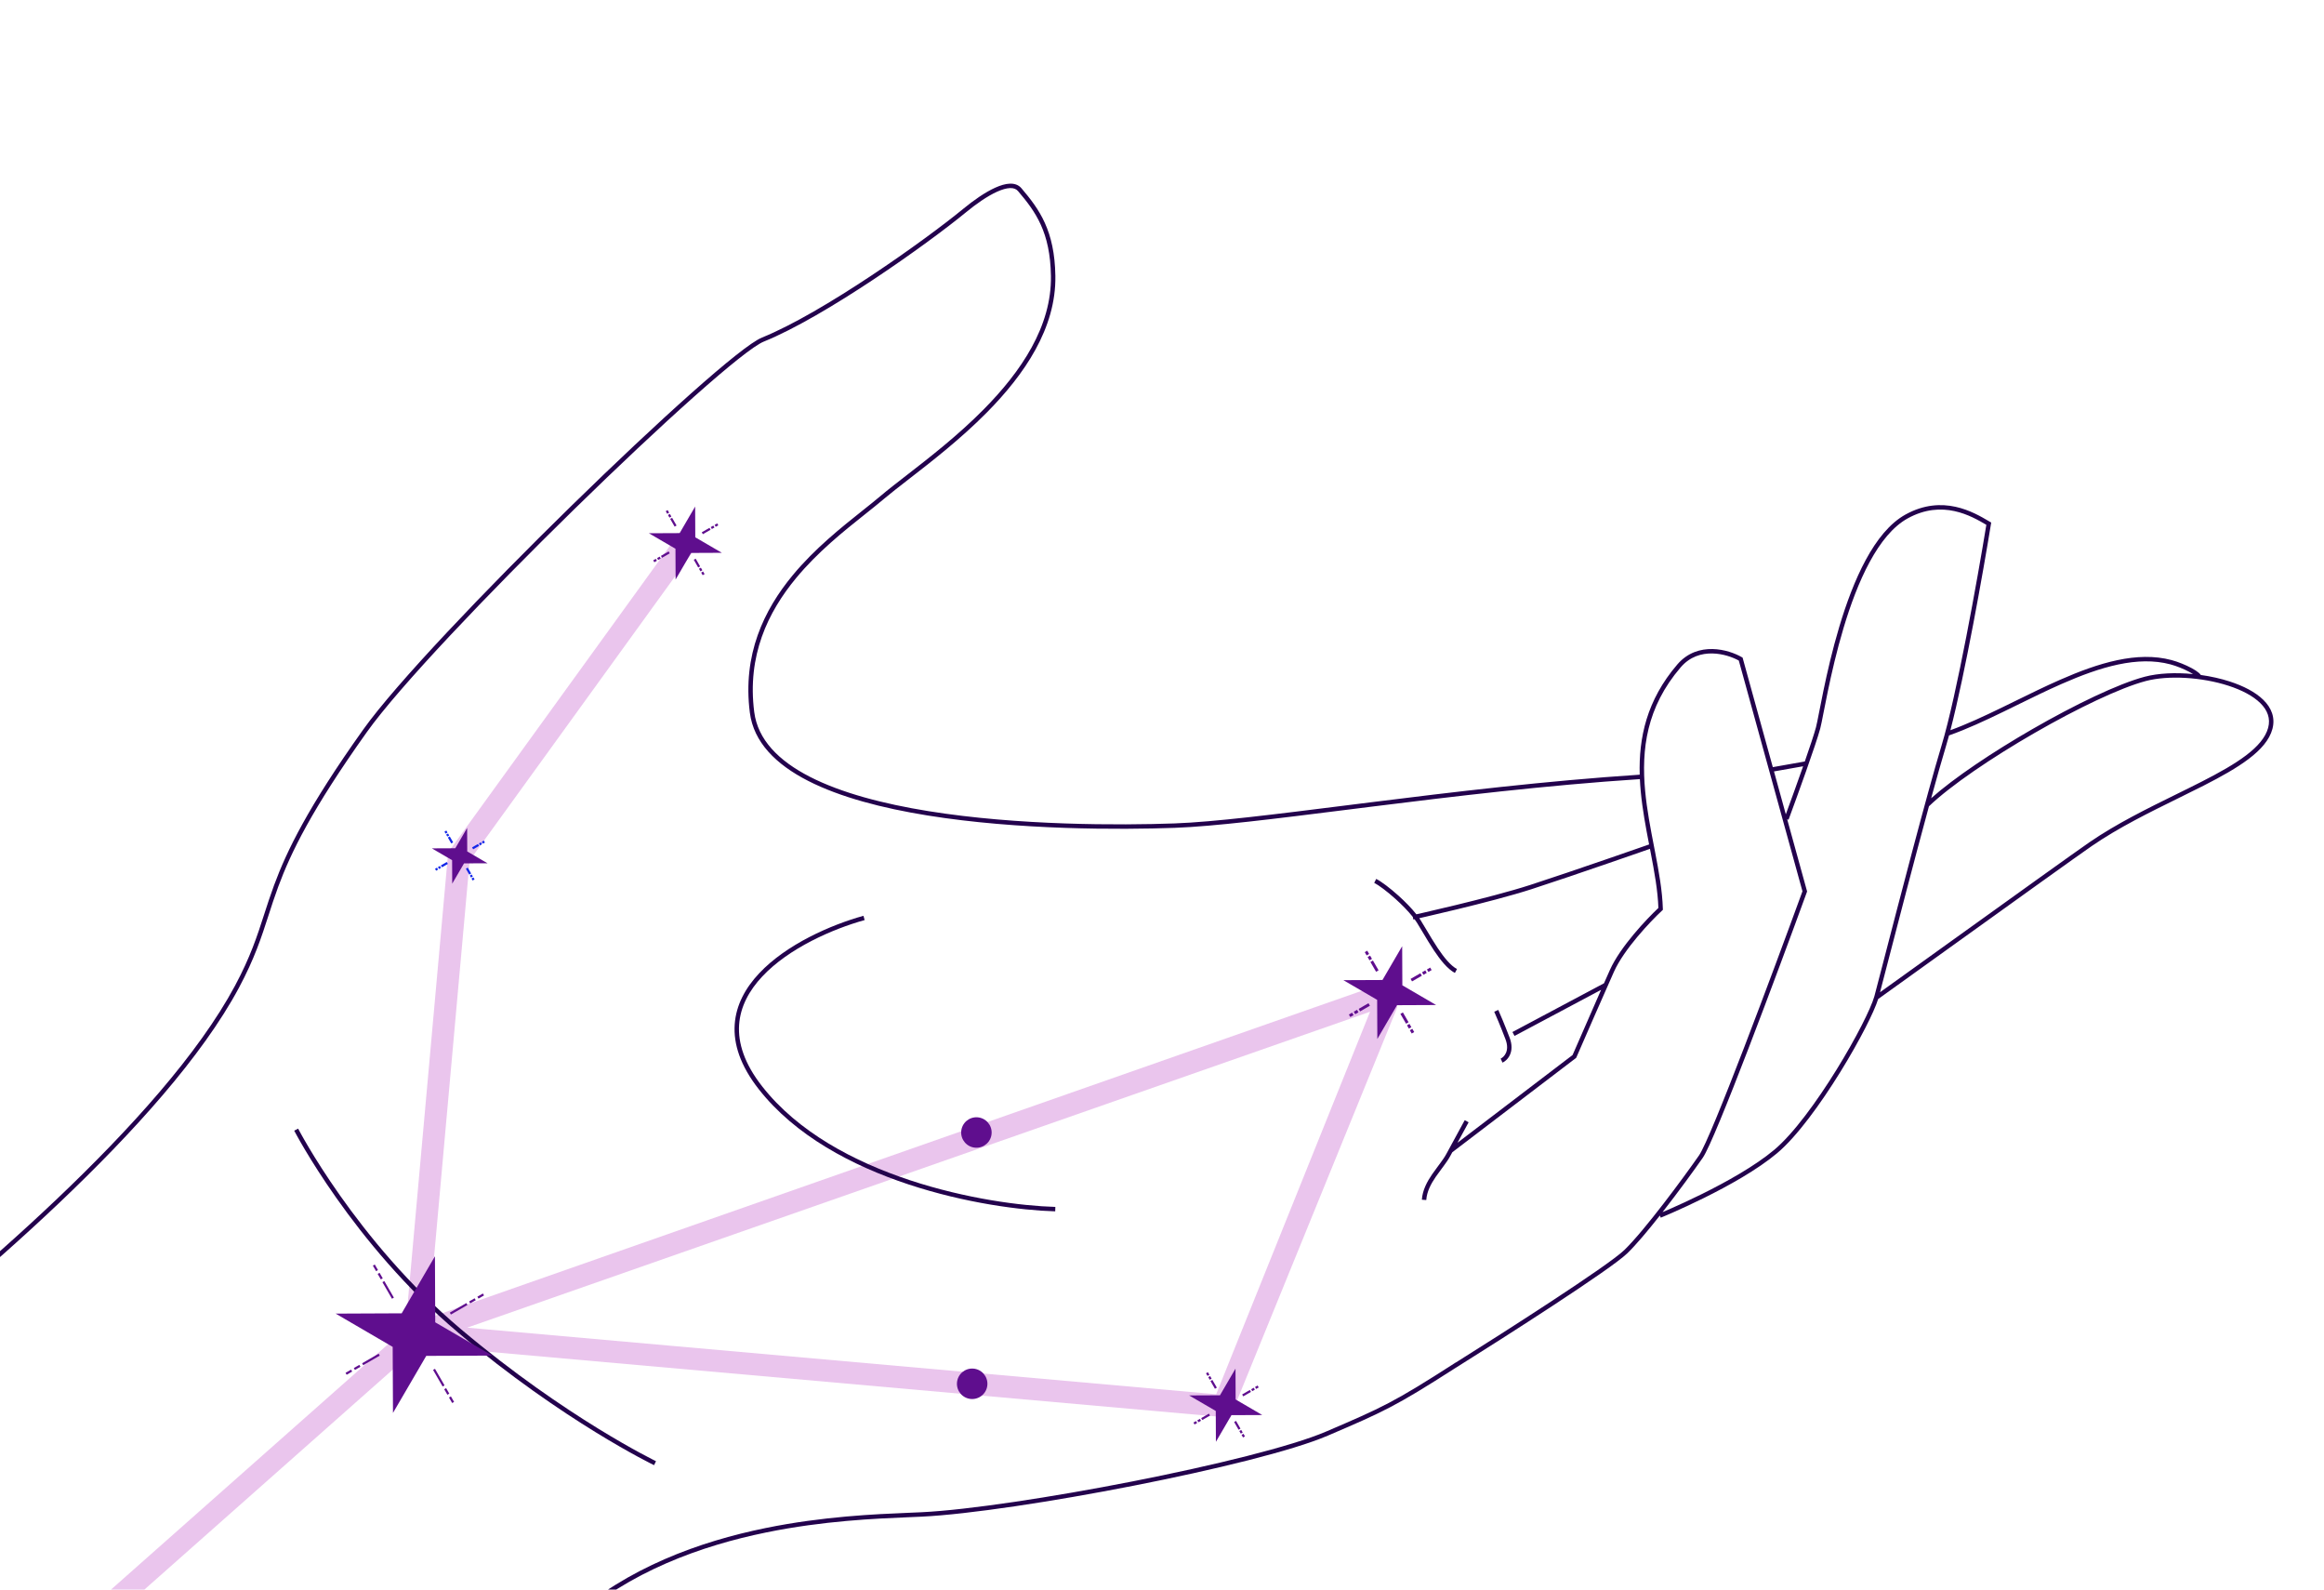 <svg width="525" height="359" viewBox="0 0 525 359" fill="none" xmlns="http://www.w3.org/2000/svg">
<g clip-path="url(#clip0_10956_3127)">
<path opacity="0.3" fill-rule="evenodd" clip-rule="evenodd" d="M106.105 194.313L157.518 123.24L153.467 120.31L101.248 192.496L91.58 300.121L-41.331 417.806L-38.017 421.55L94.832 303.919L277.868 320.187L315.649 227.5L314.999 223.119L309.499 223.119L96.821 297.662L106.105 194.313ZM105.538 299.851L309.499 228.5L274.737 314.889L105.538 299.851Z" fill="#B83FC3"/>
<path d="M223.898 256.666C223.406 258.502 221.519 259.592 219.682 259.1C217.846 258.608 216.757 256.721 217.249 254.885C217.741 253.049 219.628 251.959 221.464 252.451C223.3 252.943 224.39 254.83 223.898 256.666Z" fill="#5F0E8E"/>
<path d="M222.942 313.419C222.45 315.255 220.562 316.345 218.726 315.853C216.89 315.361 215.801 313.474 216.293 311.638C216.785 309.802 218.672 308.712 220.508 309.204C222.344 309.696 223.434 311.583 222.942 313.419Z" fill="#5F0E8E"/>
<path fill-rule="evenodd" clip-rule="evenodd" d="M218.274 47.905C220.521 46.057 223.045 44.288 225.254 43.292C226.36 42.794 227.351 42.506 228.168 42.478C228.972 42.451 229.566 42.673 229.977 43.156C231.99 45.519 233.8 47.829 235.133 50.783C236.464 53.732 237.331 57.351 237.411 62.331C237.595 73.738 230.636 83.942 222.245 92.433C216.381 98.366 209.896 103.392 204.742 107.386C202.513 109.113 200.533 110.648 198.96 111.979C197.751 113.003 196.365 114.106 194.867 115.298C190.045 119.136 184.064 123.896 179.094 129.892C172.558 137.778 167.711 147.863 169.393 160.945C170.254 167.637 175.273 172.628 182.518 176.337C189.769 180.05 199.352 182.535 209.562 184.179C229.987 187.468 253.067 187.41 265.393 186.966C274.314 186.645 288.064 184.918 304.35 182.873C306.1 182.653 307.88 182.429 309.686 182.204C328.142 179.896 349.388 177.341 370.454 175.963C370.497 176.878 370.562 177.791 370.647 178.7C371.026 182.787 371.785 186.821 372.539 190.717L372.103 190.869C371.593 191.047 370.855 191.304 369.94 191.622C368.109 192.258 365.572 193.137 362.748 194.11C357.097 196.054 350.299 198.371 345.696 199.86C341.107 201.345 334.455 203.053 328.94 204.392C326.185 205.061 323.717 205.637 321.938 206.046C321.123 206.233 320.452 206.386 319.965 206.495C318.849 205.084 317.379 203.597 315.927 202.291C313.992 200.549 312.026 199.071 310.891 198.5L310.441 199.394C311.451 199.902 313.336 201.304 315.258 203.034C316.686 204.319 318.098 205.753 319.157 207.086C319.164 207.117 319.171 207.149 319.179 207.184C319.287 207.672 319.288 207.672 319.288 207.672L319.486 207.628C319.509 207.623 319.533 207.617 319.56 207.611C319.761 207.885 319.945 208.153 320.108 208.412C320.507 209.046 320.949 209.789 321.421 210.584L321.422 210.585C322.196 211.886 323.053 213.328 323.94 214.659C325.369 216.804 326.981 218.834 328.664 219.738L329.137 218.857C327.699 218.085 326.207 216.258 324.773 214.105C323.892 212.783 323.071 211.402 322.313 210.125L322.312 210.124C321.835 209.322 321.383 208.56 320.955 207.88C320.85 207.713 320.738 207.544 320.619 207.373C321.046 207.276 321.565 207.158 322.162 207.021C323.944 206.611 326.416 206.034 329.176 205.364C334.692 204.025 341.376 202.309 346.003 200.811C350.617 199.319 357.423 197 363.073 195.055C365.899 194.083 368.437 193.203 370.268 192.567C371.183 192.249 371.922 191.991 372.432 191.814L372.732 191.709C372.786 191.993 372.841 192.275 372.896 192.557C373.742 196.947 374.503 201.135 374.637 205.061C373.262 206.353 371.161 208.502 369.106 210.959C366.971 213.512 364.859 216.429 363.676 219.082C363.283 219.961 362.834 220.974 362.348 222.073L341.666 233.081L342.136 233.964L361.695 223.553C359.44 228.67 356.678 234.999 355.254 238.271L329.251 258.088L331.766 253.47L330.887 252.992L326.734 260.62C326.353 261.321 325.847 262.04 325.283 262.803C325.14 262.997 324.993 263.194 324.843 263.395L324.837 263.403C324.407 263.979 323.959 264.579 323.536 265.196C322.389 266.869 321.358 268.759 321.202 270.955L322.199 271.027C322.336 269.099 323.244 267.39 324.36 265.761C324.771 265.162 325.201 264.587 325.628 264.016C325.782 263.809 325.936 263.603 326.088 263.397C326.654 262.63 327.195 261.864 327.612 261.098L328.081 260.237L356.068 238.908L356.12 238.789C357.98 234.511 362.279 224.664 364.589 219.489C365.716 216.964 367.756 214.131 369.873 211.6C371.984 209.076 374.145 206.882 375.484 205.638L375.65 205.484L375.644 205.258C375.529 201.174 374.739 196.833 373.877 192.368C373.81 192.016 373.741 191.663 373.673 191.31L373.656 191.223C372.858 187.106 372.04 182.884 371.643 178.608C370.777 169.281 371.92 159.752 379.673 150.716C381.762 148.282 384.388 147.53 386.853 147.583C389.23 147.633 391.439 148.434 392.803 149.187L407.181 201.295C403.848 210.448 398.708 224.339 394.047 236.459C391.704 242.553 389.483 248.197 387.674 252.565C386.77 254.749 385.97 256.612 385.311 258.05C384.645 259.502 384.138 260.487 383.82 260.943C380.332 265.946 371.545 277.871 366.914 282.343C366.013 283.213 363.869 284.812 360.94 286.854C358.024 288.887 354.366 291.335 350.467 293.895C342.96 298.823 334.569 304.157 328.887 307.719L328.879 307.706C314.745 316.803 312.17 317.908 299.763 323.234L299.566 323.318C291.748 326.674 274.174 330.973 255.883 334.566C237.604 338.156 218.692 341.023 208.223 341.533C207.327 341.576 206.33 341.618 205.241 341.663C197.75 341.973 185.915 342.464 172.949 345.107C158.098 348.135 141.716 353.996 128.629 365.685C119.637 373.715 80.702 407.631 59.525 425.577L59.517 425.584L-15.519 491.955L-14.856 492.704L60.172 426.34L60.175 426.336C81.359 408.385 120.296 374.467 129.295 366.43C142.2 354.904 158.391 349.096 173.149 346.087C186.03 343.461 197.782 342.973 205.276 342.662L205.282 342.662C206.372 342.617 207.372 342.575 208.271 342.532C218.817 342.018 237.788 339.138 256.076 335.547C274.353 331.957 292.03 327.641 299.96 324.237L300.114 324.171C312.408 318.894 315.132 317.725 328.766 308.968L328.769 308.973C334.452 305.416 343.21 299.855 351.016 294.731C354.918 292.169 358.585 289.715 361.512 287.674C364.425 285.643 366.64 283.998 367.608 283.063C369.574 281.164 372.258 277.969 374.972 274.526L374.98 274.547C375.169 275.011 375.169 275.01 375.169 275.01L375.182 275.005L375.22 274.99L375.368 274.929L375.47 274.886C375.533 274.86 375.605 274.83 375.686 274.796C375.761 274.764 375.844 274.73 375.934 274.692C376.426 274.484 377.138 274.179 378.02 273.79C379.783 273.013 382.226 271.899 384.948 270.551C390.381 267.86 396.963 264.219 401.447 260.455C405.95 256.675 411.312 249.258 415.72 242.13C417.93 238.558 419.909 235.041 421.431 232.065C422.8 229.388 423.815 227.118 424.285 225.632C429.401 221.963 434.949 217.978 440.408 214.057L440.618 213.907L440.702 213.846C455.448 203.255 469.485 193.173 472.57 191.054C478.612 186.904 485.56 183.488 492.018 180.314L492.026 180.31L492.027 180.309C494.02 179.33 495.966 178.373 497.824 177.425C501.75 175.422 505.289 173.453 508.006 171.389C510.716 169.331 512.679 167.128 513.348 164.634C514.03 162.086 513.13 159.873 511.313 158.081C509.513 156.306 506.793 154.914 503.717 153.917C501.666 153.253 499.434 152.757 497.173 152.442C497.052 152.265 496.884 152.096 496.701 151.939C496.298 151.596 495.723 151.232 495.071 150.881C493.762 150.177 492.054 149.479 490.572 149.082C482.811 147.003 474.052 149.711 465.322 153.553C461.973 155.027 458.605 156.679 455.284 158.308L455.283 158.309C454.265 158.808 453.252 159.305 452.245 159.794C448.243 161.738 444.336 163.559 440.604 164.919C443.936 152.111 448.003 129.161 449.764 118.356L449.819 118.018L449.524 117.845C449.438 117.794 449.35 117.742 449.259 117.688C445.866 115.688 438.88 111.569 430.477 116.197C426.896 118.17 423.936 121.925 421.489 126.44C419.037 130.964 417.071 136.31 415.505 141.539C413.939 146.77 412.77 151.901 411.917 156.001C411.536 157.836 411.219 159.454 410.96 160.782L410.959 160.786L410.958 160.789L410.957 160.794C410.634 162.448 410.399 163.651 410.234 164.266C409.83 165.772 408.854 168.698 407.71 171.981L400.482 173.258L393.657 148.525L393.481 148.422C392.019 147.573 389.556 146.64 386.875 146.583C384.177 146.526 381.238 147.357 378.914 150.065C371.97 158.158 370.186 166.648 370.417 174.963C349.309 176.343 328.026 178.903 309.562 181.211C307.76 181.437 305.985 181.66 304.24 181.879C287.933 183.926 274.23 185.647 265.357 185.967C253.055 186.41 230.051 186.465 209.721 183.192C199.552 181.555 190.089 179.09 182.974 175.447C175.852 171.801 171.184 167.03 170.385 160.817C168.748 148.088 173.448 138.272 179.864 130.531C184.76 124.623 190.62 119.959 195.433 116.128L195.436 116.126C196.951 114.92 198.362 113.796 199.606 112.743C201.128 111.455 203.073 109.947 205.278 108.238C210.448 104.23 217.045 99.117 222.956 93.135C231.397 84.595 238.602 74.139 238.411 62.315C238.329 57.22 237.44 53.464 236.044 50.371C234.651 47.284 232.765 44.886 230.739 42.507C230.077 41.73 229.15 41.444 228.134 41.479C227.131 41.513 226.003 41.858 224.842 42.381C222.516 43.43 219.912 45.263 217.639 47.133C213.317 50.686 205.376 56.575 196.791 62.274C188.2 67.976 179 73.462 172.15 76.229C171.53 76.48 170.702 76.972 169.709 77.652C168.709 78.338 167.515 79.233 166.156 80.31C163.439 82.464 160.044 85.359 156.185 88.789C148.468 95.648 138.882 104.661 129.125 114.199C109.624 133.261 89.391 154.468 82.047 164.779C69.541 182.335 64.789 192.149 61.912 199.93C61.046 202.273 60.354 204.416 59.674 206.521C58.092 211.422 56.577 216.114 53.088 222.627C44.828 238.046 29.278 255.198 12.733 270.907C-3.802 286.607 -21.291 300.829 -33.391 310.392L-33.4 310.4L-99.943 365.673L-99.304 366.442L-32.77 311.177L-32.766 311.174C-20.658 301.604 -3.144 287.361 13.421 271.632C29.98 255.91 45.63 238.667 53.969 223.099C57.502 216.504 59.057 211.69 60.652 206.754C61.326 204.665 62.008 202.554 62.85 200.276C65.688 192.601 70.391 182.866 82.862 165.359C90.145 155.133 110.311 133.988 129.824 114.914C139.574 105.383 149.148 96.382 156.85 89.536C160.701 86.113 164.081 83.231 166.778 81.094C168.126 80.025 169.3 79.145 170.274 78.477C171.256 77.804 172.01 77.365 172.525 77.157C179.474 74.349 188.745 68.815 197.344 63.107C205.95 57.395 213.92 51.485 218.274 47.905ZM494.597 151.762C494.897 151.923 495.17 152.082 495.408 152.234C491.472 151.853 487.572 152.031 484.514 152.836C478.567 154.401 468.702 159.151 459.104 164.681C450.221 169.799 441.498 175.624 436.254 180.282C437.502 175.737 438.647 171.688 439.566 168.645C439.803 167.862 440.046 167.008 440.293 166.093C444.277 164.691 448.448 162.751 452.682 160.694C453.697 160.201 454.715 159.701 455.736 159.2C459.054 157.573 462.396 155.933 465.724 154.468C474.448 150.629 482.918 148.066 490.313 150.048C491.715 150.423 493.351 151.091 494.597 151.762ZM400.749 174.226L407.331 173.063C405.986 176.894 404.481 181.04 403.423 183.914L400.749 174.226ZM435.758 182.097C432.525 193.951 428.736 208.567 426.404 217.561L426.403 217.565L426.359 217.734L426.353 217.759C425.646 220.485 425.077 222.679 424.703 224.101C429.566 220.613 434.781 216.867 439.918 213.178L439.919 213.177L440.096 213.05L440.11 213.04C454.859 202.447 468.911 192.354 472.004 190.229C478.111 186.034 485.153 182.573 491.623 179.393C493.607 178.418 495.537 177.47 497.369 176.534C501.289 174.534 504.759 172.599 507.402 170.592C510.052 168.58 511.8 166.546 512.382 164.375C512.95 162.256 512.238 160.398 510.611 158.793C508.967 157.172 506.411 155.841 503.409 154.869C497.402 152.922 489.82 152.474 484.769 153.803C478.96 155.332 469.193 160.022 459.603 165.547C450.028 171.064 440.708 177.367 435.758 182.097ZM423.426 225.018C423.435 224.986 423.443 224.955 423.451 224.924C423.779 223.703 424.482 220.991 425.426 217.349L425.43 217.334C428.798 204.343 435.227 179.547 438.609 168.356C442.029 157.039 446.736 130.666 448.722 118.533C445.315 116.526 438.813 112.747 430.959 117.073C427.626 118.909 424.78 122.466 422.368 126.916C419.962 131.356 418.019 136.63 416.463 141.826C414.909 147.019 413.746 152.118 412.896 156.205C412.528 157.978 412.216 159.571 411.956 160.898L411.956 160.901L411.955 160.905L411.954 160.908L411.953 160.913C411.62 162.618 411.372 163.883 411.2 164.525C410.227 168.157 406.014 179.792 404.038 185.134L403.727 185.019L408.23 201.337L408.176 201.487C404.843 210.642 399.669 224.624 394.98 236.818C392.636 242.915 390.411 248.568 388.598 252.947C387.692 255.137 386.887 257.012 386.22 258.467C385.559 259.908 385.018 260.973 384.64 261.515C382.72 264.269 379.167 269.161 375.575 273.758C376.061 273.552 376.757 273.254 377.616 272.875C379.369 272.102 381.799 270.994 384.504 269.654C389.926 266.969 396.417 263.372 400.804 259.689C405.174 256.021 410.466 248.726 414.87 241.604C417.066 238.052 419.032 234.56 420.541 231.61C422.005 228.745 423.022 226.426 423.413 225.062L423.397 225.039L423.426 225.018Z" fill="#23024D"/>
<path d="M66.486 255.35C66.464 255.361 66.464 255.361 66.464 255.361L66.466 255.366L66.474 255.381L66.503 255.437C66.529 255.487 66.568 255.561 66.62 255.657C66.723 255.85 66.876 256.135 67.08 256.503C67.487 257.241 68.095 258.316 68.898 259.668C70.505 262.371 72.895 266.183 76.031 270.623C82.301 279.502 91.56 290.903 103.51 300.976C115.44 311.032 126.496 318.511 134.571 323.478C138.609 325.962 141.903 327.817 144.188 329.052C145.33 329.67 146.221 330.133 146.827 330.441C147.13 330.596 147.361 330.711 147.518 330.789C147.596 330.827 147.655 330.857 147.695 330.876L147.741 330.898L147.752 330.904L147.756 330.906C147.756 330.906 147.757 330.906 147.974 330.456L148.123 330.146C148.191 330.005 148.19 330.005 148.19 330.005L148.177 329.998L148.134 329.978L148.052 329.937L147.961 329.893C147.875 329.85 147.763 329.794 147.629 329.726C147.526 329.675 147.41 329.616 147.281 329.55C146.682 329.245 145.798 328.786 144.663 328.173C142.393 326.945 139.116 325.099 135.095 322.626C127.054 317.68 116.039 310.229 104.154 300.211C92.29 290.21 83.086 278.88 76.848 270.046C73.729 265.63 71.353 261.841 69.758 259.157C68.96 257.815 68.358 256.749 67.955 256.02C67.754 255.655 67.603 255.375 67.502 255.186C67.465 255.116 67.434 255.059 67.411 255.015L67.389 254.973L67.361 254.919L67.352 254.902C67.352 254.902 67.352 254.902 66.908 255.132L66.582 255.3L66.486 255.35Z" fill="#23024D"/>
<path d="M171.496 219.824C177.659 213.266 187.706 208.877 195.057 206.832L195.325 207.796C188.051 209.819 178.207 214.143 172.225 220.508C169.242 223.683 167.245 227.336 166.969 231.443C166.693 235.546 168.127 240.183 172.163 245.339C180.256 255.68 192.957 262.389 205.6 266.566C218.237 270.74 230.753 272.365 238.405 272.581L238.376 273.581C230.637 273.362 218.023 271.723 205.286 267.515C192.557 263.31 179.642 256.519 171.375 245.955C167.23 240.658 165.674 235.785 165.971 231.376C166.268 226.972 168.407 223.111 171.496 219.824Z" fill="#23024D"/>
<path d="M338.464 228.088C338.842 228.926 339.878 231.341 341.025 234.346C341.637 235.95 341.542 237.236 341.119 238.199C340.703 239.146 339.987 239.738 339.422 239.997L339.004 239.088C339.364 238.923 339.893 238.503 340.204 237.797C340.507 237.105 340.622 236.095 340.091 234.702C338.95 231.715 337.921 229.318 337.552 228.499L338.464 228.088Z" fill="#23024D"/>
<path d="M316.757 213.701L316.796 222.533L324.425 226.983L315.593 227.022L311.143 234.651L311.104 225.819L303.475 221.369L312.307 221.33L316.757 213.701Z" fill="#5F0E8E"/>
<path fill-rule="evenodd" clip-rule="evenodd" d="M317.635 231.202L316.357 228.988L316.922 228.662L318.2 230.875L317.635 231.202Z" fill="#5F0E8E"/>
<path fill-rule="evenodd" clip-rule="evenodd" d="M318.27 232.308L317.844 231.57L318.409 231.244L318.835 231.982L318.27 232.308Z" fill="#5F0E8E"/>
<path fill-rule="evenodd" clip-rule="evenodd" d="M318.91 233.415L318.484 232.677L319.049 232.351L319.475 233.088L318.91 233.415Z" fill="#5F0E8E"/>
<path fill-rule="evenodd" clip-rule="evenodd" d="M309.581 217.256L310.859 219.469L311.424 219.143L310.146 216.929L309.581 217.256Z" fill="#5F0E8E"/>
<path fill-rule="evenodd" clip-rule="evenodd" d="M308.944 216.149L309.37 216.887L309.936 216.561L309.51 215.823L308.944 216.149Z" fill="#5F0E8E"/>
<path fill-rule="evenodd" clip-rule="evenodd" d="M308.302 215.043L308.728 215.78L309.293 215.454L308.867 214.716L308.302 215.043Z" fill="#5F0E8E"/>
<path fill-rule="evenodd" clip-rule="evenodd" d="M321.2 220.369L318.987 221.647L318.66 221.082L320.874 219.804L321.2 220.369Z" fill="#5F0E8E"/>
<path fill-rule="evenodd" clip-rule="evenodd" d="M322.304 219.73L321.567 220.156L321.24 219.59L321.978 219.164L322.304 219.73Z" fill="#5F0E8E"/>
<path fill-rule="evenodd" clip-rule="evenodd" d="M323.412 219.091L322.674 219.517L322.348 218.952L323.086 218.526L323.412 219.091Z" fill="#5F0E8E"/>
<path fill-rule="evenodd" clip-rule="evenodd" d="M307.254 228.42L309.468 227.142L309.142 226.577L306.928 227.855L307.254 228.42Z" fill="#5F0E8E"/>
<path fill-rule="evenodd" clip-rule="evenodd" d="M306.146 229.059L306.884 228.633L306.558 228.067L305.82 228.493L306.146 229.059Z" fill="#5F0E8E"/>
<path fill-rule="evenodd" clip-rule="evenodd" d="M305.042 229.698L305.779 229.272L305.453 228.707L304.715 229.133L305.042 229.698Z" fill="#5F0E8E"/>
<path d="M157.037 114.403L157.068 121.35L163.069 124.85L156.122 124.881L152.622 130.882L152.591 123.935L146.59 120.435L153.537 120.404L157.037 114.403Z" fill="#5F0E8E"/>
<path fill-rule="evenodd" clip-rule="evenodd" d="M157.727 128.167L156.721 126.426L157.154 126.176L158.16 127.917L157.727 128.167Z" fill="#5F0E8E"/>
<path fill-rule="evenodd" clip-rule="evenodd" d="M158.232 129.036L157.897 128.456L158.33 128.206L158.665 128.786L158.232 129.036Z" fill="#5F0E8E"/>
<path fill-rule="evenodd" clip-rule="evenodd" d="M158.737 129.906L158.402 129.326L158.835 129.076L159.17 129.656L158.737 129.906Z" fill="#5F0E8E"/>
<path fill-rule="evenodd" clip-rule="evenodd" d="M151.398 117.196L152.403 118.937L152.836 118.687L151.831 116.946L151.398 117.196Z" fill="#5F0E8E"/>
<path fill-rule="evenodd" clip-rule="evenodd" d="M150.896 116.325L151.231 116.906L151.664 116.656L151.329 116.075L150.896 116.325Z" fill="#5F0E8E"/>
<path fill-rule="evenodd" clip-rule="evenodd" d="M150.392 115.455L150.727 116.035L151.16 115.785L150.825 115.205L150.392 115.455Z" fill="#5F0E8E"/>
<path fill-rule="evenodd" clip-rule="evenodd" d="M160.524 119.643L158.783 120.648L158.533 120.215L160.274 119.21L160.524 119.643Z" fill="#5F0E8E"/>
<path fill-rule="evenodd" clip-rule="evenodd" d="M161.395 119.14L160.814 119.475L160.564 119.042L161.145 118.707L161.395 119.14Z" fill="#5F0E8E"/>
<path fill-rule="evenodd" clip-rule="evenodd" d="M162.267 118.637L161.687 118.972L161.437 118.539L162.017 118.204L162.267 118.637Z" fill="#5F0E8E"/>
<path fill-rule="evenodd" clip-rule="evenodd" d="M149.557 125.976L151.298 124.971L151.048 124.538L149.307 125.543L149.557 125.976Z" fill="#5F0E8E"/>
<path fill-rule="evenodd" clip-rule="evenodd" d="M148.688 126.479L149.269 126.143L149.019 125.71L148.438 126.046L148.688 126.479Z" fill="#5F0E8E"/>
<path fill-rule="evenodd" clip-rule="evenodd" d="M147.816 126.981L148.396 126.646L148.146 126.213L147.566 126.548L147.816 126.981Z" fill="#5F0E8E"/>
<path d="M105.527 186.999L105.551 192.3L110.13 194.971L104.829 194.994L102.158 199.573L102.134 194.272L97.555 191.602L102.856 191.578L105.527 186.999Z" fill="#5F0E8E"/>
<path fill-rule="evenodd" clip-rule="evenodd" d="M106.005 197.531L105.238 196.202L105.671 195.952L106.438 197.281L106.005 197.531Z" fill="#1127E9"/>
<path fill-rule="evenodd" clip-rule="evenodd" d="M106.388 198.194L106.132 197.751L106.565 197.501L106.821 197.944L106.388 198.194Z" fill="#1127E9"/>
<path fill-rule="evenodd" clip-rule="evenodd" d="M106.773 198.858L106.517 198.416L106.95 198.166L107.206 198.608L106.773 198.858Z" fill="#1127E9"/>
<path fill-rule="evenodd" clip-rule="evenodd" d="M101.17 189.16L101.937 190.488L102.37 190.238L101.603 188.91L101.17 189.16Z" fill="#1127E9"/>
<path fill-rule="evenodd" clip-rule="evenodd" d="M100.788 188.496L101.044 188.938L101.477 188.688L101.221 188.246L100.788 188.496Z" fill="#1127E9"/>
<path fill-rule="evenodd" clip-rule="evenodd" d="M100.405 187.831L100.661 188.274L101.094 188.024L100.838 187.581L100.405 187.831Z" fill="#1127E9"/>
<path fill-rule="evenodd" clip-rule="evenodd" d="M108.22 191.048L106.892 191.815L106.642 191.382L107.97 190.615L108.22 191.048Z" fill="#1127E9"/>
<path fill-rule="evenodd" clip-rule="evenodd" d="M108.882 190.664L108.439 190.92L108.189 190.487L108.632 190.231L108.882 190.664Z" fill="#1127E9"/>
<path fill-rule="evenodd" clip-rule="evenodd" d="M109.546 190.281L109.104 190.537L108.854 190.104L109.296 189.848L109.546 190.281Z" fill="#1127E9"/>
<path fill-rule="evenodd" clip-rule="evenodd" d="M99.848 195.881L101.177 195.114L100.927 194.681L99.598 195.448L99.848 195.881Z" fill="#1127E9"/>
<path fill-rule="evenodd" clip-rule="evenodd" d="M99.185 196.264L99.628 196.009L99.378 195.576L98.935 195.831L99.185 196.264Z" fill="#1127E9"/>
<path fill-rule="evenodd" clip-rule="evenodd" d="M98.521 196.648L98.964 196.392L98.714 195.959L98.271 196.215L98.521 196.648Z" fill="#1127E9"/>
<path d="M98.256 283.728L98.322 298.643L111.206 306.158L96.291 306.225L88.775 319.109L88.709 304.193L75.825 296.678L90.741 296.612L98.256 283.728Z" fill="#5F0E8E"/>
<path fill-rule="evenodd" clip-rule="evenodd" d="M99.989 313.133L97.831 309.395L98.264 309.145L100.422 312.883L99.989 313.133Z" fill="#5F0E8E"/>
<path fill-rule="evenodd" clip-rule="evenodd" d="M101.067 315.002L100.347 313.756L100.78 313.506L101.5 314.752L101.067 315.002Z" fill="#5F0E8E"/>
<path fill-rule="evenodd" clip-rule="evenodd" d="M102.147 316.871L101.427 315.625L101.86 315.375L102.58 316.621L102.147 316.871Z" fill="#5F0E8E"/>
<path fill-rule="evenodd" clip-rule="evenodd" d="M86.39 289.58L88.548 293.318L88.981 293.068L86.823 289.33L86.39 289.58Z" fill="#5F0E8E"/>
<path fill-rule="evenodd" clip-rule="evenodd" d="M85.312 287.711L86.032 288.957L86.465 288.707L85.745 287.461L85.312 287.711Z" fill="#5F0E8E"/>
<path fill-rule="evenodd" clip-rule="evenodd" d="M84.232 285.842L84.952 287.088L85.385 286.838L84.665 285.592L84.232 285.842Z" fill="#5F0E8E"/>
<path fill-rule="evenodd" clip-rule="evenodd" d="M105.602 294.728L101.863 296.886L101.613 296.453L105.352 294.295L105.602 294.728Z" fill="#5F0E8E"/>
<path fill-rule="evenodd" clip-rule="evenodd" d="M107.471 293.649L106.225 294.368L105.975 293.935L107.221 293.216L107.471 293.649Z" fill="#5F0E8E"/>
<path fill-rule="evenodd" clip-rule="evenodd" d="M109.34 292.57L108.094 293.289L107.844 292.856L109.09 292.136L109.34 292.57Z" fill="#5F0E8E"/>
<path fill-rule="evenodd" clip-rule="evenodd" d="M82.052 308.326L85.79 306.167L85.54 305.734L81.802 307.893L82.052 308.326Z" fill="#5F0E8E"/>
<path fill-rule="evenodd" clip-rule="evenodd" d="M80.18 309.405L81.426 308.685L81.176 308.252L79.93 308.972L80.18 309.405Z" fill="#5F0E8E"/>
<path fill-rule="evenodd" clip-rule="evenodd" d="M78.311 310.485L79.557 309.765L79.307 309.332L78.061 310.051L78.311 310.485Z" fill="#5F0E8E"/>
<path d="M279.104 309.105L279.136 316.072L285.153 319.582L278.187 319.613L274.677 325.63L274.646 318.664L268.628 315.154L275.595 315.123L279.104 309.105Z" fill="#5F0E8E"/>
<path fill-rule="evenodd" clip-rule="evenodd" d="M279.8 322.905L278.792 321.159L279.225 320.909L280.233 322.655L279.8 322.905Z" fill="#5F0E8E"/>
<path fill-rule="evenodd" clip-rule="evenodd" d="M280.304 323.779L279.968 323.197L280.401 322.947L280.737 323.529L280.304 323.779Z" fill="#5F0E8E"/>
<path fill-rule="evenodd" clip-rule="evenodd" d="M280.809 324.652L280.473 324.07L280.906 323.82L281.242 324.402L280.809 324.652Z" fill="#5F0E8E"/>
<path fill-rule="evenodd" clip-rule="evenodd" d="M273.449 311.905L274.457 313.651L274.89 313.401L273.882 311.655L273.449 311.905Z" fill="#5F0E8E"/>
<path fill-rule="evenodd" clip-rule="evenodd" d="M272.947 311.033L273.283 311.615L273.716 311.365L273.38 310.783L272.947 311.033Z" fill="#5F0E8E"/>
<path fill-rule="evenodd" clip-rule="evenodd" d="M272.44 310.16L272.776 310.742L273.209 310.492L272.873 309.91L272.44 310.16Z" fill="#5F0E8E"/>
<path fill-rule="evenodd" clip-rule="evenodd" d="M282.601 314.359L280.855 315.367L280.605 314.934L282.351 313.926L282.601 314.359Z" fill="#5F0E8E"/>
<path fill-rule="evenodd" clip-rule="evenodd" d="M283.474 313.854L282.892 314.19L282.642 313.757L283.224 313.421L283.474 313.854Z" fill="#5F0E8E"/>
<path fill-rule="evenodd" clip-rule="evenodd" d="M284.347 313.35L283.765 313.686L283.515 313.253L284.097 312.917L284.347 313.35Z" fill="#5F0E8E"/>
<path fill-rule="evenodd" clip-rule="evenodd" d="M271.604 320.709L273.35 319.701L273.1 319.268L271.354 320.276L271.604 320.709Z" fill="#5F0E8E"/>
<path fill-rule="evenodd" clip-rule="evenodd" d="M270.729 321.213L271.311 320.877L271.061 320.444L270.479 320.78L270.729 321.213Z" fill="#5F0E8E"/>
<path fill-rule="evenodd" clip-rule="evenodd" d="M269.856 321.717L270.438 321.381L270.188 320.948L269.606 321.284L269.856 321.717Z" fill="#5F0E8E"/>
</g>
<defs>
<clipPath id="clip0_10956_3127">
<rect width="525" height="366" fill="white"/>
</clipPath>
</defs>
</svg>
